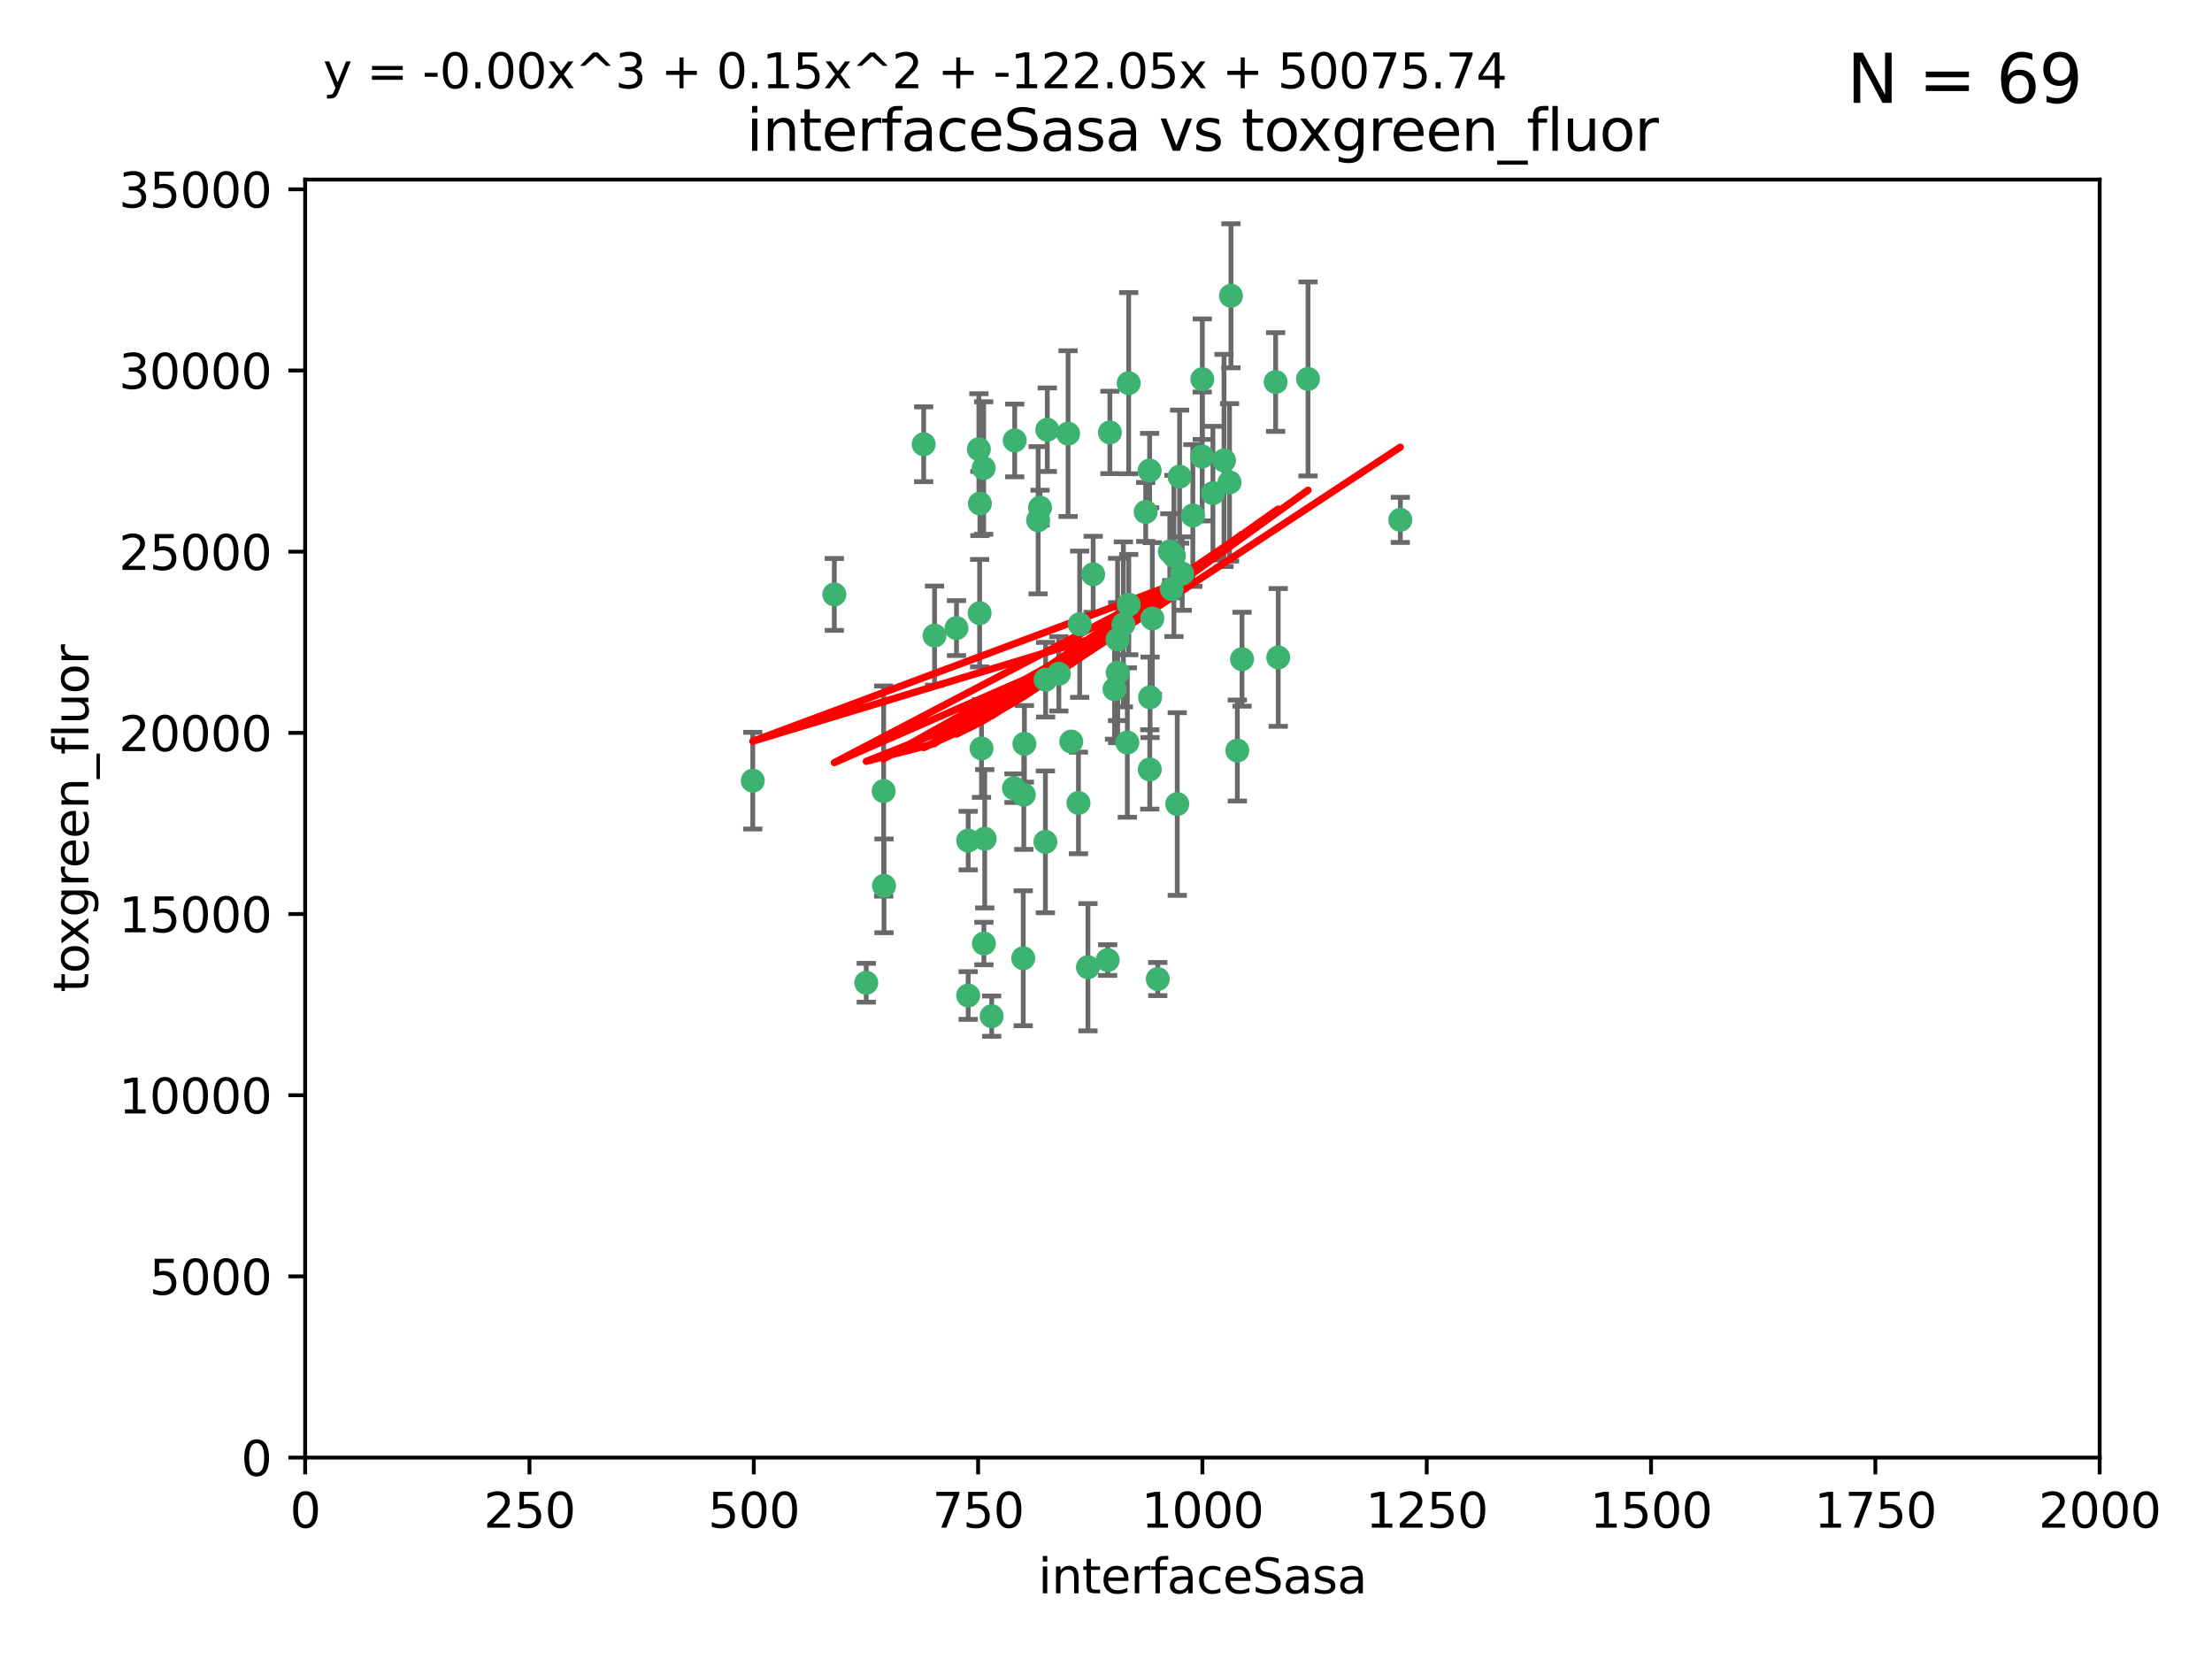 <?xml version="1.0" encoding="utf-8" standalone="no"?>
<!DOCTYPE svg PUBLIC "-//W3C//DTD SVG 1.1//EN"
  "http://www.w3.org/Graphics/SVG/1.1/DTD/svg11.dtd">
<svg xmlns:xlink="http://www.w3.org/1999/xlink" width="460.8pt" height="345.6pt" viewBox="0 0 460.8 345.6" xmlns="http://www.w3.org/2000/svg" version="1.1">
 <defs>
  <style type="text/css">*{stroke-linejoin: round; stroke-linecap: butt}</style>
 </defs>
 <g id="figure_1">
  <g id="patch_1">
   <path d="M 0 345.6 
L 460.8 345.6 
L 460.8 0 
L 0 0 
z
" style="fill: #ffffff"/>
  </g>
  <g id="axes_1">
   <g id="patch_2">
    <path d="M 63.571 303.64 
L 437.4 303.64 
L 437.4 37.411 
L 63.571 37.411 
z
" style="fill: #ffffff"/>
   </g>
   <g id="PathCollection_1">
    <defs>
     <path id="m7be0263e8e" d="M 0 1.118 
C 0.297 1.118 0.581 1 0.791 0.791 
C 1 0.581 1.118 0.297 1.118 0 
C 1.118 -0.297 1 -0.581 0.791 -0.791 
C 0.581 -1 0.297 -1.118 0 -1.118 
C -0.297 -1.118 -0.581 -1 -0.791 -0.791 
C -1 -0.581 -1.118 -0.297 -1.118 0 
C -1.118 0.297 -1 0.581 -0.791 0.791 
C -0.581 1 -0.297 1.118 0 1.118 
z
" style="stroke: #3cb371"/>
    </defs>
    <g clip-path="url(#p6c2270242e)">
     <use xlink:href="#m7be0263e8e" x="243.693" y="114.876" style="fill: #3cb371; stroke: #3cb371"/>
     <use xlink:href="#m7be0263e8e" x="272.484" y="78.941" style="fill: #3cb371; stroke: #3cb371"/>
     <use xlink:href="#m7be0263e8e" x="239.489" y="98.026" style="fill: #3cb371; stroke: #3cb371"/>
     <use xlink:href="#m7be0263e8e" x="250.437" y="95.094" style="fill: #3cb371; stroke: #3cb371"/>
     <use xlink:href="#m7be0263e8e" x="266.28" y="136.954" style="fill: #3cb371; stroke: #3cb371"/>
     <use xlink:href="#m7be0263e8e" x="218.168" y="89.516" style="fill: #3cb371; stroke: #3cb371"/>
     <use xlink:href="#m7be0263e8e" x="265.738" y="79.578" style="fill: #3cb371; stroke: #3cb371"/>
     <use xlink:href="#m7be0263e8e" x="254.987" y="95.918" style="fill: #3cb371; stroke: #3cb371"/>
     <use xlink:href="#m7be0263e8e" x="246.284" y="119.488" style="fill: #3cb371; stroke: #3cb371"/>
     <use xlink:href="#m7be0263e8e" x="252.676" y="102.727" style="fill: #3cb371; stroke: #3cb371"/>
     <use xlink:href="#m7be0263e8e" x="244.553" y="115.814" style="fill: #3cb371; stroke: #3cb371"/>
     <use xlink:href="#m7be0263e8e" x="240.054" y="128.839" style="fill: #3cb371; stroke: #3cb371"/>
     <use xlink:href="#m7be0263e8e" x="258.734" y="137.321" style="fill: #3cb371; stroke: #3cb371"/>
     <use xlink:href="#m7be0263e8e" x="256.134" y="100.483" style="fill: #3cb371; stroke: #3cb371"/>
     <use xlink:href="#m7be0263e8e" x="211.385" y="91.754" style="fill: #3cb371; stroke: #3cb371"/>
     <use xlink:href="#m7be0263e8e" x="235.142" y="125.947" style="fill: #3cb371; stroke: #3cb371"/>
     <use xlink:href="#m7be0263e8e" x="234.02" y="130.067" style="fill: #3cb371; stroke: #3cb371"/>
     <use xlink:href="#m7be0263e8e" x="223.161" y="154.483" style="fill: #3cb371; stroke: #3cb371"/>
     <use xlink:href="#m7be0263e8e" x="248.491" y="107.386" style="fill: #3cb371; stroke: #3cb371"/>
     <use xlink:href="#m7be0263e8e" x="238.669" y="106.653" style="fill: #3cb371; stroke: #3cb371"/>
     <use xlink:href="#m7be0263e8e" x="227.725" y="119.635" style="fill: #3cb371; stroke: #3cb371"/>
     <use xlink:href="#m7be0263e8e" x="235.125" y="79.819" style="fill: #3cb371; stroke: #3cb371"/>
     <use xlink:href="#m7be0263e8e" x="244.091" y="122.72" style="fill: #3cb371; stroke: #3cb371"/>
     <use xlink:href="#m7be0263e8e" x="241.185" y="203.953" style="fill: #3cb371; stroke: #3cb371"/>
     <use xlink:href="#m7be0263e8e" x="231.211" y="90.084" style="fill: #3cb371; stroke: #3cb371"/>
     <use xlink:href="#m7be0263e8e" x="213.404" y="154.954" style="fill: #3cb371; stroke: #3cb371"/>
     <use xlink:href="#m7be0263e8e" x="204.131" y="104.896" style="fill: #3cb371; stroke: #3cb371"/>
     <use xlink:href="#m7be0263e8e" x="245.731" y="99.298" style="fill: #3cb371; stroke: #3cb371"/>
     <use xlink:href="#m7be0263e8e" x="257.757" y="156.348" style="fill: #3cb371; stroke: #3cb371"/>
     <use xlink:href="#m7be0263e8e" x="216.658" y="105.756" style="fill: #3cb371; stroke: #3cb371"/>
     <use xlink:href="#m7be0263e8e" x="204.916" y="97.498" style="fill: #3cb371; stroke: #3cb371"/>
     <use xlink:href="#m7be0263e8e" x="192.417" y="92.545" style="fill: #3cb371; stroke: #3cb371"/>
     <use xlink:href="#m7be0263e8e" x="213.275" y="165.548" style="fill: #3cb371; stroke: #3cb371"/>
     <use xlink:href="#m7be0263e8e" x="222.501" y="90.332" style="fill: #3cb371; stroke: #3cb371"/>
     <use xlink:href="#m7be0263e8e" x="206.585" y="211.686" style="fill: #3cb371; stroke: #3cb371"/>
     <use xlink:href="#m7be0263e8e" x="291.711" y="108.301" style="fill: #3cb371; stroke: #3cb371"/>
     <use xlink:href="#m7be0263e8e" x="224.916" y="130.038" style="fill: #3cb371; stroke: #3cb371"/>
     <use xlink:href="#m7be0263e8e" x="230.751" y="200.005" style="fill: #3cb371; stroke: #3cb371"/>
     <use xlink:href="#m7be0263e8e" x="250.465" y="78.988" style="fill: #3cb371; stroke: #3cb371"/>
     <use xlink:href="#m7be0263e8e" x="199.256" y="130.84" style="fill: #3cb371; stroke: #3cb371"/>
     <use xlink:href="#m7be0263e8e" x="204.462" y="155.918" style="fill: #3cb371; stroke: #3cb371"/>
     <use xlink:href="#m7be0263e8e" x="201.688" y="207.381" style="fill: #3cb371; stroke: #3cb371"/>
     <use xlink:href="#m7be0263e8e" x="213.159" y="199.62" style="fill: #3cb371; stroke: #3cb371"/>
     <use xlink:href="#m7be0263e8e" x="217.777" y="175.376" style="fill: #3cb371; stroke: #3cb371"/>
     <use xlink:href="#m7be0263e8e" x="216.26" y="108.373" style="fill: #3cb371; stroke: #3cb371"/>
     <use xlink:href="#m7be0263e8e" x="220.577" y="140.37" style="fill: #3cb371; stroke: #3cb371"/>
     <use xlink:href="#m7be0263e8e" x="203.92" y="93.572" style="fill: #3cb371; stroke: #3cb371"/>
     <use xlink:href="#m7be0263e8e" x="204.073" y="127.738" style="fill: #3cb371; stroke: #3cb371"/>
     <use xlink:href="#m7be0263e8e" x="224.662" y="167.27" style="fill: #3cb371; stroke: #3cb371"/>
     <use xlink:href="#m7be0263e8e" x="239.579" y="145.262" style="fill: #3cb371; stroke: #3cb371"/>
     <use xlink:href="#m7be0263e8e" x="232.833" y="140.122" style="fill: #3cb371; stroke: #3cb371"/>
     <use xlink:href="#m7be0263e8e" x="256.433" y="61.614" style="fill: #3cb371; stroke: #3cb371"/>
     <use xlink:href="#m7be0263e8e" x="194.686" y="132.411" style="fill: #3cb371; stroke: #3cb371"/>
     <use xlink:href="#m7be0263e8e" x="180.458" y="204.723" style="fill: #3cb371; stroke: #3cb371"/>
     <use xlink:href="#m7be0263e8e" x="211.23" y="164.19" style="fill: #3cb371; stroke: #3cb371"/>
     <use xlink:href="#m7be0263e8e" x="232.811" y="133.213" style="fill: #3cb371; stroke: #3cb371"/>
     <use xlink:href="#m7be0263e8e" x="239.516" y="160.289" style="fill: #3cb371; stroke: #3cb371"/>
     <use xlink:href="#m7be0263e8e" x="204.964" y="196.552" style="fill: #3cb371; stroke: #3cb371"/>
     <use xlink:href="#m7be0263e8e" x="205.136" y="174.728" style="fill: #3cb371; stroke: #3cb371"/>
     <use xlink:href="#m7be0263e8e" x="217.815" y="141.593" style="fill: #3cb371; stroke: #3cb371"/>
     <use xlink:href="#m7be0263e8e" x="201.69" y="175.112" style="fill: #3cb371; stroke: #3cb371"/>
     <use xlink:href="#m7be0263e8e" x="234.846" y="154.686" style="fill: #3cb371; stroke: #3cb371"/>
     <use xlink:href="#m7be0263e8e" x="184.082" y="164.794" style="fill: #3cb371; stroke: #3cb371"/>
     <use xlink:href="#m7be0263e8e" x="232.174" y="143.576" style="fill: #3cb371; stroke: #3cb371"/>
     <use xlink:href="#m7be0263e8e" x="156.817" y="162.629" style="fill: #3cb371; stroke: #3cb371"/>
     <use xlink:href="#m7be0263e8e" x="245.245" y="167.495" style="fill: #3cb371; stroke: #3cb371"/>
     <use xlink:href="#m7be0263e8e" x="173.806" y="123.828" style="fill: #3cb371; stroke: #3cb371"/>
     <use xlink:href="#m7be0263e8e" x="226.639" y="201.488" style="fill: #3cb371; stroke: #3cb371"/>
     <use xlink:href="#m7be0263e8e" x="184.157" y="184.534" style="fill: #3cb371; stroke: #3cb371"/>
    </g>
   </g>
   <g id="matplotlib.axis_1">
    <g id="xtick_1">
     <g id="line2d_1">
      <defs>
       <path id="me2a6a0d509" d="M 0 0 
L 0 3.5 
" style="stroke: #000000; stroke-width: 0.8"/>
      </defs>
      <g>
       <use xlink:href="#me2a6a0d509" x="63.571" y="303.64" style="stroke: #000000; stroke-width: 0.8"/>
      </g>
     </g>
     <g id="text_1">
      <!-- 0 -->
      <g transform="translate(60.39 318.238)scale(0.1 -0.1)">
       <defs>
        <path id="DejaVuSans-30" d="M 2034 4250 
Q 1547 4250 1301 3770 
Q 1056 3291 1056 2328 
Q 1056 1369 1301 889 
Q 1547 409 2034 409 
Q 2525 409 2770 889 
Q 3016 1369 3016 2328 
Q 3016 3291 2770 3770 
Q 2525 4250 2034 4250 
z
M 2034 4750 
Q 2819 4750 3233 4129 
Q 3647 3509 3647 2328 
Q 3647 1150 3233 529 
Q 2819 -91 2034 -91 
Q 1250 -91 836 529 
Q 422 1150 422 2328 
Q 422 3509 836 4129 
Q 1250 4750 2034 4750 
z
" transform="scale(0.016)"/>
       </defs>
       <use xlink:href="#DejaVuSans-30"/>
      </g>
     </g>
    </g>
    <g id="xtick_2">
     <g id="line2d_2">
      <g>
       <use xlink:href="#me2a6a0d509" x="110.3" y="303.64" style="stroke: #000000; stroke-width: 0.8"/>
      </g>
     </g>
     <g id="text_2">
      <!-- 250 -->
      <g transform="translate(100.756 318.238)scale(0.1 -0.1)">
       <defs>
        <path id="DejaVuSans-32" d="M 1228 531 
L 3431 531 
L 3431 0 
L 469 0 
L 469 531 
Q 828 903 1448 1529 
Q 2069 2156 2228 2338 
Q 2531 2678 2651 2914 
Q 2772 3150 2772 3378 
Q 2772 3750 2511 3984 
Q 2250 4219 1831 4219 
Q 1534 4219 1204 4116 
Q 875 4013 500 3803 
L 500 4441 
Q 881 4594 1212 4672 
Q 1544 4750 1819 4750 
Q 2544 4750 2975 4387 
Q 3406 4025 3406 3419 
Q 3406 3131 3298 2873 
Q 3191 2616 2906 2266 
Q 2828 2175 2409 1742 
Q 1991 1309 1228 531 
z
" transform="scale(0.016)"/>
        <path id="DejaVuSans-35" d="M 691 4666 
L 3169 4666 
L 3169 4134 
L 1269 4134 
L 1269 2991 
Q 1406 3038 1543 3061 
Q 1681 3084 1819 3084 
Q 2600 3084 3056 2656 
Q 3513 2228 3513 1497 
Q 3513 744 3044 326 
Q 2575 -91 1722 -91 
Q 1428 -91 1123 -41 
Q 819 9 494 109 
L 494 744 
Q 775 591 1075 516 
Q 1375 441 1709 441 
Q 2250 441 2565 725 
Q 2881 1009 2881 1497 
Q 2881 1984 2565 2268 
Q 2250 2553 1709 2553 
Q 1456 2553 1204 2497 
Q 953 2441 691 2322 
L 691 4666 
z
" transform="scale(0.016)"/>
       </defs>
       <use xlink:href="#DejaVuSans-32"/>
       <use xlink:href="#DejaVuSans-35" x="63.623"/>
       <use xlink:href="#DejaVuSans-30" x="127.246"/>
      </g>
     </g>
    </g>
    <g id="xtick_3">
     <g id="line2d_3">
      <g>
       <use xlink:href="#me2a6a0d509" x="157.028" y="303.64" style="stroke: #000000; stroke-width: 0.8"/>
      </g>
     </g>
     <g id="text_3">
      <!-- 500 -->
      <g transform="translate(147.485 318.238)scale(0.1 -0.1)">
       <use xlink:href="#DejaVuSans-35"/>
       <use xlink:href="#DejaVuSans-30" x="63.623"/>
       <use xlink:href="#DejaVuSans-30" x="127.246"/>
      </g>
     </g>
    </g>
    <g id="xtick_4">
     <g id="line2d_4">
      <g>
       <use xlink:href="#me2a6a0d509" x="203.757" y="303.64" style="stroke: #000000; stroke-width: 0.8"/>
      </g>
     </g>
     <g id="text_4">
      <!-- 750 -->
      <g transform="translate(194.213 318.238)scale(0.1 -0.1)">
       <defs>
        <path id="DejaVuSans-37" d="M 525 4666 
L 3525 4666 
L 3525 4397 
L 1831 0 
L 1172 0 
L 2766 4134 
L 525 4134 
L 525 4666 
z
" transform="scale(0.016)"/>
       </defs>
       <use xlink:href="#DejaVuSans-37"/>
       <use xlink:href="#DejaVuSans-35" x="63.623"/>
       <use xlink:href="#DejaVuSans-30" x="127.246"/>
      </g>
     </g>
    </g>
    <g id="xtick_5">
     <g id="line2d_5">
      <g>
       <use xlink:href="#me2a6a0d509" x="250.486" y="303.64" style="stroke: #000000; stroke-width: 0.8"/>
      </g>
     </g>
     <g id="text_5">
      <!-- 1000 -->
      <g transform="translate(237.761 318.238)scale(0.1 -0.1)">
       <defs>
        <path id="DejaVuSans-31" d="M 794 531 
L 1825 531 
L 1825 4091 
L 703 3866 
L 703 4441 
L 1819 4666 
L 2450 4666 
L 2450 531 
L 3481 531 
L 3481 0 
L 794 0 
L 794 531 
z
" transform="scale(0.016)"/>
       </defs>
       <use xlink:href="#DejaVuSans-31"/>
       <use xlink:href="#DejaVuSans-30" x="63.623"/>
       <use xlink:href="#DejaVuSans-30" x="127.246"/>
       <use xlink:href="#DejaVuSans-30" x="190.869"/>
      </g>
     </g>
    </g>
    <g id="xtick_6">
     <g id="line2d_6">
      <g>
       <use xlink:href="#me2a6a0d509" x="297.214" y="303.64" style="stroke: #000000; stroke-width: 0.8"/>
      </g>
     </g>
     <g id="text_6">
      <!-- 1250 -->
      <g transform="translate(284.489 318.238)scale(0.1 -0.1)">
       <use xlink:href="#DejaVuSans-31"/>
       <use xlink:href="#DejaVuSans-32" x="63.623"/>
       <use xlink:href="#DejaVuSans-35" x="127.246"/>
       <use xlink:href="#DejaVuSans-30" x="190.869"/>
      </g>
     </g>
    </g>
    <g id="xtick_7">
     <g id="line2d_7">
      <g>
       <use xlink:href="#me2a6a0d509" x="343.943" y="303.64" style="stroke: #000000; stroke-width: 0.8"/>
      </g>
     </g>
     <g id="text_7">
      <!-- 1500 -->
      <g transform="translate(331.218 318.238)scale(0.1 -0.1)">
       <use xlink:href="#DejaVuSans-31"/>
       <use xlink:href="#DejaVuSans-35" x="63.623"/>
       <use xlink:href="#DejaVuSans-30" x="127.246"/>
       <use xlink:href="#DejaVuSans-30" x="190.869"/>
      </g>
     </g>
    </g>
    <g id="xtick_8">
     <g id="line2d_8">
      <g>
       <use xlink:href="#me2a6a0d509" x="390.671" y="303.64" style="stroke: #000000; stroke-width: 0.8"/>
      </g>
     </g>
     <g id="text_8">
      <!-- 1750 -->
      <g transform="translate(377.946 318.238)scale(0.1 -0.1)">
       <use xlink:href="#DejaVuSans-31"/>
       <use xlink:href="#DejaVuSans-37" x="63.623"/>
       <use xlink:href="#DejaVuSans-35" x="127.246"/>
       <use xlink:href="#DejaVuSans-30" x="190.869"/>
      </g>
     </g>
    </g>
    <g id="xtick_9">
     <g id="line2d_9">
      <g>
       <use xlink:href="#me2a6a0d509" x="437.4" y="303.64" style="stroke: #000000; stroke-width: 0.8"/>
      </g>
     </g>
     <g id="text_9">
      <!-- 2000 -->
      <g transform="translate(424.675 318.238)scale(0.1 -0.1)">
       <use xlink:href="#DejaVuSans-32"/>
       <use xlink:href="#DejaVuSans-30" x="63.623"/>
       <use xlink:href="#DejaVuSans-30" x="127.246"/>
       <use xlink:href="#DejaVuSans-30" x="190.869"/>
      </g>
     </g>
    </g>
    <g id="text_10">
     <!-- interfaceSasa -->
     <g transform="translate(216.279 331.917)scale(0.1 -0.1)">
      <defs>
       <path id="DejaVuSans-69" d="M 603 3500 
L 1178 3500 
L 1178 0 
L 603 0 
L 603 3500 
z
M 603 4863 
L 1178 4863 
L 1178 4134 
L 603 4134 
L 603 4863 
z
" transform="scale(0.016)"/>
       <path id="DejaVuSans-6e" d="M 3513 2113 
L 3513 0 
L 2938 0 
L 2938 2094 
Q 2938 2591 2744 2837 
Q 2550 3084 2163 3084 
Q 1697 3084 1428 2787 
Q 1159 2491 1159 1978 
L 1159 0 
L 581 0 
L 581 3500 
L 1159 3500 
L 1159 2956 
Q 1366 3272 1645 3428 
Q 1925 3584 2291 3584 
Q 2894 3584 3203 3211 
Q 3513 2838 3513 2113 
z
" transform="scale(0.016)"/>
       <path id="DejaVuSans-74" d="M 1172 4494 
L 1172 3500 
L 2356 3500 
L 2356 3053 
L 1172 3053 
L 1172 1153 
Q 1172 725 1289 603 
Q 1406 481 1766 481 
L 2356 481 
L 2356 0 
L 1766 0 
Q 1100 0 847 248 
Q 594 497 594 1153 
L 594 3053 
L 172 3053 
L 172 3500 
L 594 3500 
L 594 4494 
L 1172 4494 
z
" transform="scale(0.016)"/>
       <path id="DejaVuSans-65" d="M 3597 1894 
L 3597 1613 
L 953 1613 
Q 991 1019 1311 708 
Q 1631 397 2203 397 
Q 2534 397 2845 478 
Q 3156 559 3463 722 
L 3463 178 
Q 3153 47 2828 -22 
Q 2503 -91 2169 -91 
Q 1331 -91 842 396 
Q 353 884 353 1716 
Q 353 2575 817 3079 
Q 1281 3584 2069 3584 
Q 2775 3584 3186 3129 
Q 3597 2675 3597 1894 
z
M 3022 2063 
Q 3016 2534 2758 2815 
Q 2500 3097 2075 3097 
Q 1594 3097 1305 2825 
Q 1016 2553 972 2059 
L 3022 2063 
z
" transform="scale(0.016)"/>
       <path id="DejaVuSans-72" d="M 2631 2963 
Q 2534 3019 2420 3045 
Q 2306 3072 2169 3072 
Q 1681 3072 1420 2755 
Q 1159 2438 1159 1844 
L 1159 0 
L 581 0 
L 581 3500 
L 1159 3500 
L 1159 2956 
Q 1341 3275 1631 3429 
Q 1922 3584 2338 3584 
Q 2397 3584 2469 3576 
Q 2541 3569 2628 3553 
L 2631 2963 
z
" transform="scale(0.016)"/>
       <path id="DejaVuSans-66" d="M 2375 4863 
L 2375 4384 
L 1825 4384 
Q 1516 4384 1395 4259 
Q 1275 4134 1275 3809 
L 1275 3500 
L 2222 3500 
L 2222 3053 
L 1275 3053 
L 1275 0 
L 697 0 
L 697 3053 
L 147 3053 
L 147 3500 
L 697 3500 
L 697 3744 
Q 697 4328 969 4595 
Q 1241 4863 1831 4863 
L 2375 4863 
z
" transform="scale(0.016)"/>
       <path id="DejaVuSans-61" d="M 2194 1759 
Q 1497 1759 1228 1600 
Q 959 1441 959 1056 
Q 959 750 1161 570 
Q 1363 391 1709 391 
Q 2188 391 2477 730 
Q 2766 1069 2766 1631 
L 2766 1759 
L 2194 1759 
z
M 3341 1997 
L 3341 0 
L 2766 0 
L 2766 531 
Q 2569 213 2275 61 
Q 1981 -91 1556 -91 
Q 1019 -91 701 211 
Q 384 513 384 1019 
Q 384 1609 779 1909 
Q 1175 2209 1959 2209 
L 2766 2209 
L 2766 2266 
Q 2766 2663 2505 2880 
Q 2244 3097 1772 3097 
Q 1472 3097 1187 3025 
Q 903 2953 641 2809 
L 641 3341 
Q 956 3463 1253 3523 
Q 1550 3584 1831 3584 
Q 2591 3584 2966 3190 
Q 3341 2797 3341 1997 
z
" transform="scale(0.016)"/>
       <path id="DejaVuSans-63" d="M 3122 3366 
L 3122 2828 
Q 2878 2963 2633 3030 
Q 2388 3097 2138 3097 
Q 1578 3097 1268 2742 
Q 959 2388 959 1747 
Q 959 1106 1268 751 
Q 1578 397 2138 397 
Q 2388 397 2633 464 
Q 2878 531 3122 666 
L 3122 134 
Q 2881 22 2623 -34 
Q 2366 -91 2075 -91 
Q 1284 -91 818 406 
Q 353 903 353 1747 
Q 353 2603 823 3093 
Q 1294 3584 2113 3584 
Q 2378 3584 2631 3529 
Q 2884 3475 3122 3366 
z
" transform="scale(0.016)"/>
       <path id="DejaVuSans-53" d="M 3425 4513 
L 3425 3897 
Q 3066 4069 2747 4153 
Q 2428 4238 2131 4238 
Q 1616 4238 1336 4038 
Q 1056 3838 1056 3469 
Q 1056 3159 1242 3001 
Q 1428 2844 1947 2747 
L 2328 2669 
Q 3034 2534 3370 2195 
Q 3706 1856 3706 1288 
Q 3706 609 3251 259 
Q 2797 -91 1919 -91 
Q 1588 -91 1214 -16 
Q 841 59 441 206 
L 441 856 
Q 825 641 1194 531 
Q 1563 422 1919 422 
Q 2459 422 2753 634 
Q 3047 847 3047 1241 
Q 3047 1584 2836 1778 
Q 2625 1972 2144 2069 
L 1759 2144 
Q 1053 2284 737 2584 
Q 422 2884 422 3419 
Q 422 4038 858 4394 
Q 1294 4750 2059 4750 
Q 2388 4750 2728 4690 
Q 3069 4631 3425 4513 
z
" transform="scale(0.016)"/>
       <path id="DejaVuSans-73" d="M 2834 3397 
L 2834 2853 
Q 2591 2978 2328 3040 
Q 2066 3103 1784 3103 
Q 1356 3103 1142 2972 
Q 928 2841 928 2578 
Q 928 2378 1081 2264 
Q 1234 2150 1697 2047 
L 1894 2003 
Q 2506 1872 2764 1633 
Q 3022 1394 3022 966 
Q 3022 478 2636 193 
Q 2250 -91 1575 -91 
Q 1294 -91 989 -36 
Q 684 19 347 128 
L 347 722 
Q 666 556 975 473 
Q 1284 391 1588 391 
Q 1994 391 2212 530 
Q 2431 669 2431 922 
Q 2431 1156 2273 1281 
Q 2116 1406 1581 1522 
L 1381 1569 
Q 847 1681 609 1914 
Q 372 2147 372 2553 
Q 372 3047 722 3315 
Q 1072 3584 1716 3584 
Q 2034 3584 2315 3537 
Q 2597 3491 2834 3397 
z
" transform="scale(0.016)"/>
      </defs>
      <use xlink:href="#DejaVuSans-69"/>
      <use xlink:href="#DejaVuSans-6e" x="27.783"/>
      <use xlink:href="#DejaVuSans-74" x="91.162"/>
      <use xlink:href="#DejaVuSans-65" x="130.371"/>
      <use xlink:href="#DejaVuSans-72" x="191.895"/>
      <use xlink:href="#DejaVuSans-66" x="233.008"/>
      <use xlink:href="#DejaVuSans-61" x="268.213"/>
      <use xlink:href="#DejaVuSans-63" x="329.492"/>
      <use xlink:href="#DejaVuSans-65" x="384.473"/>
      <use xlink:href="#DejaVuSans-53" x="445.996"/>
      <use xlink:href="#DejaVuSans-61" x="509.473"/>
      <use xlink:href="#DejaVuSans-73" x="570.752"/>
      <use xlink:href="#DejaVuSans-61" x="622.852"/>
     </g>
    </g>
   </g>
   <g id="matplotlib.axis_2">
    <g id="ytick_1">
     <g id="line2d_10">
      <defs>
       <path id="m125354e932" d="M 0 0 
L -3.5 0 
" style="stroke: #000000; stroke-width: 0.8"/>
      </defs>
      <g>
       <use xlink:href="#m125354e932" x="63.571" y="303.64" style="stroke: #000000; stroke-width: 0.8"/>
      </g>
     </g>
     <g id="text_11">
      <!-- 0 -->
      <g transform="translate(50.209 307.439)scale(0.1 -0.1)">
       <use xlink:href="#DejaVuSans-30"/>
      </g>
     </g>
    </g>
    <g id="ytick_2">
     <g id="line2d_11">
      <g>
       <use xlink:href="#m125354e932" x="63.571" y="265.897" style="stroke: #000000; stroke-width: 0.8"/>
      </g>
     </g>
     <g id="text_12">
      <!-- 5000 -->
      <g transform="translate(31.121 269.696)scale(0.1 -0.1)">
       <use xlink:href="#DejaVuSans-35"/>
       <use xlink:href="#DejaVuSans-30" x="63.623"/>
       <use xlink:href="#DejaVuSans-30" x="127.246"/>
       <use xlink:href="#DejaVuSans-30" x="190.869"/>
      </g>
     </g>
    </g>
    <g id="ytick_3">
     <g id="line2d_12">
      <g>
       <use xlink:href="#m125354e932" x="63.571" y="228.154" style="stroke: #000000; stroke-width: 0.8"/>
      </g>
     </g>
     <g id="text_13">
      <!-- 10000 -->
      <g transform="translate(24.759 231.953)scale(0.1 -0.1)">
       <use xlink:href="#DejaVuSans-31"/>
       <use xlink:href="#DejaVuSans-30" x="63.623"/>
       <use xlink:href="#DejaVuSans-30" x="127.246"/>
       <use xlink:href="#DejaVuSans-30" x="190.869"/>
       <use xlink:href="#DejaVuSans-30" x="254.492"/>
      </g>
     </g>
    </g>
    <g id="ytick_4">
     <g id="line2d_13">
      <g>
       <use xlink:href="#m125354e932" x="63.571" y="190.411" style="stroke: #000000; stroke-width: 0.8"/>
      </g>
     </g>
     <g id="text_14">
      <!-- 15000 -->
      <g transform="translate(24.759 194.21)scale(0.1 -0.1)">
       <use xlink:href="#DejaVuSans-31"/>
       <use xlink:href="#DejaVuSans-35" x="63.623"/>
       <use xlink:href="#DejaVuSans-30" x="127.246"/>
       <use xlink:href="#DejaVuSans-30" x="190.869"/>
       <use xlink:href="#DejaVuSans-30" x="254.492"/>
      </g>
     </g>
    </g>
    <g id="ytick_5">
     <g id="line2d_14">
      <g>
       <use xlink:href="#m125354e932" x="63.571" y="152.668" style="stroke: #000000; stroke-width: 0.8"/>
      </g>
     </g>
     <g id="text_15">
      <!-- 20000 -->
      <g transform="translate(24.759 156.467)scale(0.1 -0.1)">
       <use xlink:href="#DejaVuSans-32"/>
       <use xlink:href="#DejaVuSans-30" x="63.623"/>
       <use xlink:href="#DejaVuSans-30" x="127.246"/>
       <use xlink:href="#DejaVuSans-30" x="190.869"/>
       <use xlink:href="#DejaVuSans-30" x="254.492"/>
      </g>
     </g>
    </g>
    <g id="ytick_6">
     <g id="line2d_15">
      <g>
       <use xlink:href="#m125354e932" x="63.571" y="114.925" style="stroke: #000000; stroke-width: 0.8"/>
      </g>
     </g>
     <g id="text_16">
      <!-- 25000 -->
      <g transform="translate(24.759 118.724)scale(0.1 -0.1)">
       <use xlink:href="#DejaVuSans-32"/>
       <use xlink:href="#DejaVuSans-35" x="63.623"/>
       <use xlink:href="#DejaVuSans-30" x="127.246"/>
       <use xlink:href="#DejaVuSans-30" x="190.869"/>
       <use xlink:href="#DejaVuSans-30" x="254.492"/>
      </g>
     </g>
    </g>
    <g id="ytick_7">
     <g id="line2d_16">
      <g>
       <use xlink:href="#m125354e932" x="63.571" y="77.181" style="stroke: #000000; stroke-width: 0.8"/>
      </g>
     </g>
     <g id="text_17">
      <!-- 30000 -->
      <g transform="translate(24.759 80.981)scale(0.1 -0.1)">
       <defs>
        <path id="DejaVuSans-33" d="M 2597 2516 
Q 3050 2419 3304 2112 
Q 3559 1806 3559 1356 
Q 3559 666 3084 287 
Q 2609 -91 1734 -91 
Q 1441 -91 1130 -33 
Q 819 25 488 141 
L 488 750 
Q 750 597 1062 519 
Q 1375 441 1716 441 
Q 2309 441 2620 675 
Q 2931 909 2931 1356 
Q 2931 1769 2642 2001 
Q 2353 2234 1838 2234 
L 1294 2234 
L 1294 2753 
L 1863 2753 
Q 2328 2753 2575 2939 
Q 2822 3125 2822 3475 
Q 2822 3834 2567 4026 
Q 2313 4219 1838 4219 
Q 1578 4219 1281 4162 
Q 984 4106 628 3988 
L 628 4550 
Q 988 4650 1302 4700 
Q 1616 4750 1894 4750 
Q 2613 4750 3031 4423 
Q 3450 4097 3450 3541 
Q 3450 3153 3228 2886 
Q 3006 2619 2597 2516 
z
" transform="scale(0.016)"/>
       </defs>
       <use xlink:href="#DejaVuSans-33"/>
       <use xlink:href="#DejaVuSans-30" x="63.623"/>
       <use xlink:href="#DejaVuSans-30" x="127.246"/>
       <use xlink:href="#DejaVuSans-30" x="190.869"/>
       <use xlink:href="#DejaVuSans-30" x="254.492"/>
      </g>
     </g>
    </g>
    <g id="ytick_8">
     <g id="line2d_17">
      <g>
       <use xlink:href="#m125354e932" x="63.571" y="39.438" style="stroke: #000000; stroke-width: 0.8"/>
      </g>
     </g>
     <g id="text_18">
      <!-- 35000 -->
      <g transform="translate(24.759 43.238)scale(0.1 -0.1)">
       <use xlink:href="#DejaVuSans-33"/>
       <use xlink:href="#DejaVuSans-35" x="63.623"/>
       <use xlink:href="#DejaVuSans-30" x="127.246"/>
       <use xlink:href="#DejaVuSans-30" x="190.869"/>
       <use xlink:href="#DejaVuSans-30" x="254.492"/>
      </g>
     </g>
    </g>
    <g id="text_19">
     <!-- toxgreen_fluor -->
     <g transform="translate(18.401 206.72)rotate(-90)scale(0.1 -0.1)">
      <defs>
       <path id="DejaVuSans-6f" d="M 1959 3097 
Q 1497 3097 1228 2736 
Q 959 2375 959 1747 
Q 959 1119 1226 758 
Q 1494 397 1959 397 
Q 2419 397 2687 759 
Q 2956 1122 2956 1747 
Q 2956 2369 2687 2733 
Q 2419 3097 1959 3097 
z
M 1959 3584 
Q 2709 3584 3137 3096 
Q 3566 2609 3566 1747 
Q 3566 888 3137 398 
Q 2709 -91 1959 -91 
Q 1206 -91 779 398 
Q 353 888 353 1747 
Q 353 2609 779 3096 
Q 1206 3584 1959 3584 
z
" transform="scale(0.016)"/>
       <path id="DejaVuSans-78" d="M 3513 3500 
L 2247 1797 
L 3578 0 
L 2900 0 
L 1881 1375 
L 863 0 
L 184 0 
L 1544 1831 
L 300 3500 
L 978 3500 
L 1906 2253 
L 2834 3500 
L 3513 3500 
z
" transform="scale(0.016)"/>
       <path id="DejaVuSans-67" d="M 2906 1791 
Q 2906 2416 2648 2759 
Q 2391 3103 1925 3103 
Q 1463 3103 1205 2759 
Q 947 2416 947 1791 
Q 947 1169 1205 825 
Q 1463 481 1925 481 
Q 2391 481 2648 825 
Q 2906 1169 2906 1791 
z
M 3481 434 
Q 3481 -459 3084 -895 
Q 2688 -1331 1869 -1331 
Q 1566 -1331 1297 -1286 
Q 1028 -1241 775 -1147 
L 775 -588 
Q 1028 -725 1275 -790 
Q 1522 -856 1778 -856 
Q 2344 -856 2625 -561 
Q 2906 -266 2906 331 
L 2906 616 
Q 2728 306 2450 153 
Q 2172 0 1784 0 
Q 1141 0 747 490 
Q 353 981 353 1791 
Q 353 2603 747 3093 
Q 1141 3584 1784 3584 
Q 2172 3584 2450 3431 
Q 2728 3278 2906 2969 
L 2906 3500 
L 3481 3500 
L 3481 434 
z
" transform="scale(0.016)"/>
       <path id="DejaVuSans-5f" d="M 3263 -1063 
L 3263 -1509 
L -63 -1509 
L -63 -1063 
L 3263 -1063 
z
" transform="scale(0.016)"/>
       <path id="DejaVuSans-6c" d="M 603 4863 
L 1178 4863 
L 1178 0 
L 603 0 
L 603 4863 
z
" transform="scale(0.016)"/>
       <path id="DejaVuSans-75" d="M 544 1381 
L 544 3500 
L 1119 3500 
L 1119 1403 
Q 1119 906 1312 657 
Q 1506 409 1894 409 
Q 2359 409 2629 706 
Q 2900 1003 2900 1516 
L 2900 3500 
L 3475 3500 
L 3475 0 
L 2900 0 
L 2900 538 
Q 2691 219 2414 64 
Q 2138 -91 1772 -91 
Q 1169 -91 856 284 
Q 544 659 544 1381 
z
M 1991 3584 
L 1991 3584 
z
" transform="scale(0.016)"/>
      </defs>
      <use xlink:href="#DejaVuSans-74"/>
      <use xlink:href="#DejaVuSans-6f" x="39.209"/>
      <use xlink:href="#DejaVuSans-78" x="97.266"/>
      <use xlink:href="#DejaVuSans-67" x="156.445"/>
      <use xlink:href="#DejaVuSans-72" x="219.922"/>
      <use xlink:href="#DejaVuSans-65" x="258.785"/>
      <use xlink:href="#DejaVuSans-65" x="320.309"/>
      <use xlink:href="#DejaVuSans-6e" x="381.832"/>
      <use xlink:href="#DejaVuSans-5f" x="445.211"/>
      <use xlink:href="#DejaVuSans-66" x="495.211"/>
      <use xlink:href="#DejaVuSans-6c" x="530.416"/>
      <use xlink:href="#DejaVuSans-75" x="558.199"/>
      <use xlink:href="#DejaVuSans-6f" x="621.578"/>
      <use xlink:href="#DejaVuSans-72" x="682.76"/>
     </g>
    </g>
   </g>
   <g id="LineCollection_1">
    <path d="M 243.693 122.737 
L 243.693 107.014 
" clip-path="url(#p6c2270242e)" style="fill: none; stroke: #696969"/>
    <path d="M 272.484 99.149 
L 272.484 58.733 
" clip-path="url(#p6c2270242e)" style="fill: none; stroke: #696969"/>
    <path d="M 239.489 105.772 
L 239.489 90.281 
" clip-path="url(#p6c2270242e)" style="fill: none; stroke: #696969"/>
    <path d="M 250.437 108.514 
L 250.437 81.675 
" clip-path="url(#p6c2270242e)" style="fill: none; stroke: #696969"/>
    <path d="M 266.28 151.309 
L 266.28 122.599 
" clip-path="url(#p6c2270242e)" style="fill: none; stroke: #696969"/>
    <path d="M 218.168 98.217 
L 218.168 80.815 
" clip-path="url(#p6c2270242e)" style="fill: none; stroke: #696969"/>
    <path d="M 265.738 89.863 
L 265.738 69.294 
" clip-path="url(#p6c2270242e)" style="fill: none; stroke: #696969"/>
    <path d="M 254.987 118.013 
L 254.987 73.824 
" clip-path="url(#p6c2270242e)" style="fill: none; stroke: #696969"/>
    <path d="M 246.284 127.133 
L 246.284 111.844 
" clip-path="url(#p6c2270242e)" style="fill: none; stroke: #696969"/>
    <path d="M 252.676 116.638 
L 252.676 88.815 
" clip-path="url(#p6c2270242e)" style="fill: none; stroke: #696969"/>
    <path d="M 244.553 132.604 
L 244.553 99.024 
" clip-path="url(#p6c2270242e)" style="fill: none; stroke: #696969"/>
    <path d="M 240.054 144.637 
L 240.054 113.041 
" clip-path="url(#p6c2270242e)" style="fill: none; stroke: #696969"/>
    <path d="M 258.734 147.102 
L 258.734 127.541 
" clip-path="url(#p6c2270242e)" style="fill: none; stroke: #696969"/>
    <path d="M 256.134 116.878 
L 256.134 84.088 
" clip-path="url(#p6c2270242e)" style="fill: none; stroke: #696969"/>
    <path d="M 211.385 99.334 
L 211.385 84.174 
" clip-path="url(#p6c2270242e)" style="fill: none; stroke: #696969"/>
    <path d="M 235.142 136.397 
L 235.142 115.497 
" clip-path="url(#p6c2270242e)" style="fill: none; stroke: #696969"/>
    <path d="M 234.02 147.25 
L 234.02 112.885 
" clip-path="url(#p6c2270242e)" style="fill: none; stroke: #696969"/>
    <path d="M 223.161 155.048 
L 223.161 153.918 
" clip-path="url(#p6c2270242e)" style="fill: none; stroke: #696969"/>
    <path d="M 248.491 122.155 
L 248.491 92.617 
" clip-path="url(#p6c2270242e)" style="fill: none; stroke: #696969"/>
    <path d="M 238.669 112.792 
L 238.669 100.514 
" clip-path="url(#p6c2270242e)" style="fill: none; stroke: #696969"/>
    <path d="M 227.725 127.554 
L 227.725 111.717 
" clip-path="url(#p6c2270242e)" style="fill: none; stroke: #696969"/>
    <path d="M 235.125 98.693 
L 235.125 60.945 
" clip-path="url(#p6c2270242e)" style="fill: none; stroke: #696969"/>
    <path d="M 244.091 124.514 
L 244.091 120.926 
" clip-path="url(#p6c2270242e)" style="fill: none; stroke: #696969"/>
    <path d="M 241.185 207.405 
L 241.185 200.501 
" clip-path="url(#p6c2270242e)" style="fill: none; stroke: #696969"/>
    <path d="M 231.211 98.668 
L 231.211 81.501 
" clip-path="url(#p6c2270242e)" style="fill: none; stroke: #696969"/>
    <path d="M 213.404 162.929 
L 213.404 146.979 
" clip-path="url(#p6c2270242e)" style="fill: none; stroke: #696969"/>
    <path d="M 204.131 111.578 
L 204.131 98.214 
" clip-path="url(#p6c2270242e)" style="fill: none; stroke: #696969"/>
    <path d="M 245.731 113.157 
L 245.731 85.439 
" clip-path="url(#p6c2270242e)" style="fill: none; stroke: #696969"/>
    <path d="M 257.757 166.868 
L 257.757 145.829 
" clip-path="url(#p6c2270242e)" style="fill: none; stroke: #696969"/>
    <path d="M 216.658 109.392 
L 216.658 102.12 
" clip-path="url(#p6c2270242e)" style="fill: none; stroke: #696969"/>
    <path d="M 204.916 111.302 
L 204.916 83.693 
" clip-path="url(#p6c2270242e)" style="fill: none; stroke: #696969"/>
    <path d="M 192.417 100.341 
L 192.417 84.749 
" clip-path="url(#p6c2270242e)" style="fill: none; stroke: #696969"/>
    <path d="M 213.275 176.939 
L 213.275 154.157 
" clip-path="url(#p6c2270242e)" style="fill: none; stroke: #696969"/>
    <path d="M 222.501 107.592 
L 222.501 73.071 
" clip-path="url(#p6c2270242e)" style="fill: none; stroke: #696969"/>
    <path d="M 206.585 215.883 
L 206.585 207.488 
" clip-path="url(#p6c2270242e)" style="fill: none; stroke: #696969"/>
    <path d="M 291.711 113.001 
L 291.711 103.601 
" clip-path="url(#p6c2270242e)" style="fill: none; stroke: #696969"/>
    <path d="M 224.916 145.27 
L 224.916 114.805 
" clip-path="url(#p6c2270242e)" style="fill: none; stroke: #696969"/>
    <path d="M 230.751 203.204 
L 230.751 196.806 
" clip-path="url(#p6c2270242e)" style="fill: none; stroke: #696969"/>
    <path d="M 250.465 91.541 
L 250.465 66.434 
" clip-path="url(#p6c2270242e)" style="fill: none; stroke: #696969"/>
    <path d="M 199.256 136.561 
L 199.256 125.12 
" clip-path="url(#p6c2270242e)" style="fill: none; stroke: #696969"/>
    <path d="M 204.462 166.104 
L 204.462 145.732 
" clip-path="url(#p6c2270242e)" style="fill: none; stroke: #696969"/>
    <path d="M 201.688 212.35 
L 201.688 202.411 
" clip-path="url(#p6c2270242e)" style="fill: none; stroke: #696969"/>
    <path d="M 213.159 213.675 
L 213.159 185.565 
" clip-path="url(#p6c2270242e)" style="fill: none; stroke: #696969"/>
    <path d="M 217.777 190.142 
L 217.777 160.609 
" clip-path="url(#p6c2270242e)" style="fill: none; stroke: #696969"/>
    <path d="M 216.26 123.707 
L 216.26 93.039 
" clip-path="url(#p6c2270242e)" style="fill: none; stroke: #696969"/>
    <path d="M 220.577 148.106 
L 220.577 132.634 
" clip-path="url(#p6c2270242e)" style="fill: none; stroke: #696969"/>
    <path d="M 203.92 105.129 
L 203.92 82.016 
" clip-path="url(#p6c2270242e)" style="fill: none; stroke: #696969"/>
    <path d="M 204.073 138.926 
L 204.073 116.549 
" clip-path="url(#p6c2270242e)" style="fill: none; stroke: #696969"/>
    <path d="M 224.662 177.849 
L 224.662 156.691 
" clip-path="url(#p6c2270242e)" style="fill: none; stroke: #696969"/>
    <path d="M 239.579 153.647 
L 239.579 136.877 
" clip-path="url(#p6c2270242e)" style="fill: none; stroke: #696969"/>
    <path d="M 232.833 154.719 
L 232.833 125.526 
" clip-path="url(#p6c2270242e)" style="fill: none; stroke: #696969"/>
    <path d="M 256.433 76.614 
L 256.433 46.614 
" clip-path="url(#p6c2270242e)" style="fill: none; stroke: #696969"/>
    <path d="M 194.686 142.738 
L 194.686 122.084 
" clip-path="url(#p6c2270242e)" style="fill: none; stroke: #696969"/>
    <path d="M 180.458 208.763 
L 180.458 200.682 
" clip-path="url(#p6c2270242e)" style="fill: none; stroke: #696969"/>
    <path d="M 211.23 167.175 
L 211.23 161.206 
" clip-path="url(#p6c2270242e)" style="fill: none; stroke: #696969"/>
    <path d="M 232.811 150.11 
L 232.811 116.316 
" clip-path="url(#p6c2270242e)" style="fill: none; stroke: #696969"/>
    <path d="M 239.516 168.551 
L 239.516 152.026 
" clip-path="url(#p6c2270242e)" style="fill: none; stroke: #696969"/>
    <path d="M 204.964 200.974 
L 204.964 192.13 
" clip-path="url(#p6c2270242e)" style="fill: none; stroke: #696969"/>
    <path d="M 205.136 189.135 
L 205.136 160.322 
" clip-path="url(#p6c2270242e)" style="fill: none; stroke: #696969"/>
    <path d="M 217.815 149.363 
L 217.815 133.823 
" clip-path="url(#p6c2270242e)" style="fill: none; stroke: #696969"/>
    <path d="M 201.69 181.212 
L 201.69 169.013 
" clip-path="url(#p6c2270242e)" style="fill: none; stroke: #696969"/>
    <path d="M 234.846 170.247 
L 234.846 139.125 
" clip-path="url(#p6c2270242e)" style="fill: none; stroke: #696969"/>
    <path d="M 184.082 186.68 
L 184.082 142.908 
" clip-path="url(#p6c2270242e)" style="fill: none; stroke: #696969"/>
    <path d="M 232.174 153.98 
L 232.174 133.171 
" clip-path="url(#p6c2270242e)" style="fill: none; stroke: #696969"/>
    <path d="M 156.817 172.703 
L 156.817 152.555 
" clip-path="url(#p6c2270242e)" style="fill: none; stroke: #696969"/>
    <path d="M 245.245 186.519 
L 245.245 148.47 
" clip-path="url(#p6c2270242e)" style="fill: none; stroke: #696969"/>
    <path d="M 173.806 131.314 
L 173.806 116.343 
" clip-path="url(#p6c2270242e)" style="fill: none; stroke: #696969"/>
    <path d="M 226.639 214.744 
L 226.639 188.233 
" clip-path="url(#p6c2270242e)" style="fill: none; stroke: #696969"/>
    <path d="M 184.157 194.3 
L 184.157 174.769 
" clip-path="url(#p6c2270242e)" style="fill: none; stroke: #696969"/>
   </g>
   <g id="line2d_18">
    <defs>
     <path id="m2fdef7b663" d="M 2 0 
L -2 -0 
" style="stroke: #696969"/>
    </defs>
    <g clip-path="url(#p6c2270242e)">
     <use xlink:href="#m2fdef7b663" x="243.693" y="122.737" style="fill: #696969; stroke: #696969"/>
     <use xlink:href="#m2fdef7b663" x="272.484" y="99.149" style="fill: #696969; stroke: #696969"/>
     <use xlink:href="#m2fdef7b663" x="239.489" y="105.772" style="fill: #696969; stroke: #696969"/>
     <use xlink:href="#m2fdef7b663" x="250.437" y="108.514" style="fill: #696969; stroke: #696969"/>
     <use xlink:href="#m2fdef7b663" x="266.28" y="151.309" style="fill: #696969; stroke: #696969"/>
     <use xlink:href="#m2fdef7b663" x="218.168" y="98.217" style="fill: #696969; stroke: #696969"/>
     <use xlink:href="#m2fdef7b663" x="265.738" y="89.863" style="fill: #696969; stroke: #696969"/>
     <use xlink:href="#m2fdef7b663" x="254.987" y="118.013" style="fill: #696969; stroke: #696969"/>
     <use xlink:href="#m2fdef7b663" x="246.284" y="127.133" style="fill: #696969; stroke: #696969"/>
     <use xlink:href="#m2fdef7b663" x="252.676" y="116.638" style="fill: #696969; stroke: #696969"/>
     <use xlink:href="#m2fdef7b663" x="244.553" y="132.604" style="fill: #696969; stroke: #696969"/>
     <use xlink:href="#m2fdef7b663" x="240.054" y="144.637" style="fill: #696969; stroke: #696969"/>
     <use xlink:href="#m2fdef7b663" x="258.734" y="147.102" style="fill: #696969; stroke: #696969"/>
     <use xlink:href="#m2fdef7b663" x="256.134" y="116.878" style="fill: #696969; stroke: #696969"/>
     <use xlink:href="#m2fdef7b663" x="211.385" y="99.334" style="fill: #696969; stroke: #696969"/>
     <use xlink:href="#m2fdef7b663" x="235.142" y="136.397" style="fill: #696969; stroke: #696969"/>
     <use xlink:href="#m2fdef7b663" x="234.02" y="147.25" style="fill: #696969; stroke: #696969"/>
     <use xlink:href="#m2fdef7b663" x="223.161" y="155.048" style="fill: #696969; stroke: #696969"/>
     <use xlink:href="#m2fdef7b663" x="248.491" y="122.155" style="fill: #696969; stroke: #696969"/>
     <use xlink:href="#m2fdef7b663" x="238.669" y="112.792" style="fill: #696969; stroke: #696969"/>
     <use xlink:href="#m2fdef7b663" x="227.725" y="127.554" style="fill: #696969; stroke: #696969"/>
     <use xlink:href="#m2fdef7b663" x="235.125" y="98.693" style="fill: #696969; stroke: #696969"/>
     <use xlink:href="#m2fdef7b663" x="244.091" y="124.514" style="fill: #696969; stroke: #696969"/>
     <use xlink:href="#m2fdef7b663" x="241.185" y="207.405" style="fill: #696969; stroke: #696969"/>
     <use xlink:href="#m2fdef7b663" x="231.211" y="98.668" style="fill: #696969; stroke: #696969"/>
     <use xlink:href="#m2fdef7b663" x="213.404" y="162.929" style="fill: #696969; stroke: #696969"/>
     <use xlink:href="#m2fdef7b663" x="204.131" y="111.578" style="fill: #696969; stroke: #696969"/>
     <use xlink:href="#m2fdef7b663" x="245.731" y="113.157" style="fill: #696969; stroke: #696969"/>
     <use xlink:href="#m2fdef7b663" x="257.757" y="166.868" style="fill: #696969; stroke: #696969"/>
     <use xlink:href="#m2fdef7b663" x="216.658" y="109.392" style="fill: #696969; stroke: #696969"/>
     <use xlink:href="#m2fdef7b663" x="204.916" y="111.302" style="fill: #696969; stroke: #696969"/>
     <use xlink:href="#m2fdef7b663" x="192.417" y="100.341" style="fill: #696969; stroke: #696969"/>
     <use xlink:href="#m2fdef7b663" x="213.275" y="176.939" style="fill: #696969; stroke: #696969"/>
     <use xlink:href="#m2fdef7b663" x="222.501" y="107.592" style="fill: #696969; stroke: #696969"/>
     <use xlink:href="#m2fdef7b663" x="206.585" y="215.883" style="fill: #696969; stroke: #696969"/>
     <use xlink:href="#m2fdef7b663" x="291.711" y="113.001" style="fill: #696969; stroke: #696969"/>
     <use xlink:href="#m2fdef7b663" x="224.916" y="145.27" style="fill: #696969; stroke: #696969"/>
     <use xlink:href="#m2fdef7b663" x="230.751" y="203.204" style="fill: #696969; stroke: #696969"/>
     <use xlink:href="#m2fdef7b663" x="250.465" y="91.541" style="fill: #696969; stroke: #696969"/>
     <use xlink:href="#m2fdef7b663" x="199.256" y="136.561" style="fill: #696969; stroke: #696969"/>
     <use xlink:href="#m2fdef7b663" x="204.462" y="166.104" style="fill: #696969; stroke: #696969"/>
     <use xlink:href="#m2fdef7b663" x="201.688" y="212.35" style="fill: #696969; stroke: #696969"/>
     <use xlink:href="#m2fdef7b663" x="213.159" y="213.675" style="fill: #696969; stroke: #696969"/>
     <use xlink:href="#m2fdef7b663" x="217.777" y="190.142" style="fill: #696969; stroke: #696969"/>
     <use xlink:href="#m2fdef7b663" x="216.26" y="123.707" style="fill: #696969; stroke: #696969"/>
     <use xlink:href="#m2fdef7b663" x="220.577" y="148.106" style="fill: #696969; stroke: #696969"/>
     <use xlink:href="#m2fdef7b663" x="203.92" y="105.129" style="fill: #696969; stroke: #696969"/>
     <use xlink:href="#m2fdef7b663" x="204.073" y="138.926" style="fill: #696969; stroke: #696969"/>
     <use xlink:href="#m2fdef7b663" x="224.662" y="177.849" style="fill: #696969; stroke: #696969"/>
     <use xlink:href="#m2fdef7b663" x="239.579" y="153.647" style="fill: #696969; stroke: #696969"/>
     <use xlink:href="#m2fdef7b663" x="232.833" y="154.719" style="fill: #696969; stroke: #696969"/>
     <use xlink:href="#m2fdef7b663" x="256.433" y="76.614" style="fill: #696969; stroke: #696969"/>
     <use xlink:href="#m2fdef7b663" x="194.686" y="142.738" style="fill: #696969; stroke: #696969"/>
     <use xlink:href="#m2fdef7b663" x="180.458" y="208.763" style="fill: #696969; stroke: #696969"/>
     <use xlink:href="#m2fdef7b663" x="211.23" y="167.175" style="fill: #696969; stroke: #696969"/>
     <use xlink:href="#m2fdef7b663" x="232.811" y="150.11" style="fill: #696969; stroke: #696969"/>
     <use xlink:href="#m2fdef7b663" x="239.516" y="168.551" style="fill: #696969; stroke: #696969"/>
     <use xlink:href="#m2fdef7b663" x="204.964" y="200.974" style="fill: #696969; stroke: #696969"/>
     <use xlink:href="#m2fdef7b663" x="205.136" y="189.135" style="fill: #696969; stroke: #696969"/>
     <use xlink:href="#m2fdef7b663" x="217.815" y="149.363" style="fill: #696969; stroke: #696969"/>
     <use xlink:href="#m2fdef7b663" x="201.69" y="181.212" style="fill: #696969; stroke: #696969"/>
     <use xlink:href="#m2fdef7b663" x="234.846" y="170.247" style="fill: #696969; stroke: #696969"/>
     <use xlink:href="#m2fdef7b663" x="184.082" y="186.68" style="fill: #696969; stroke: #696969"/>
     <use xlink:href="#m2fdef7b663" x="232.174" y="153.98" style="fill: #696969; stroke: #696969"/>
     <use xlink:href="#m2fdef7b663" x="156.817" y="172.703" style="fill: #696969; stroke: #696969"/>
     <use xlink:href="#m2fdef7b663" x="245.245" y="186.519" style="fill: #696969; stroke: #696969"/>
     <use xlink:href="#m2fdef7b663" x="173.806" y="131.314" style="fill: #696969; stroke: #696969"/>
     <use xlink:href="#m2fdef7b663" x="226.639" y="214.744" style="fill: #696969; stroke: #696969"/>
     <use xlink:href="#m2fdef7b663" x="184.157" y="194.3" style="fill: #696969; stroke: #696969"/>
    </g>
   </g>
   <g id="line2d_19">
    <g clip-path="url(#p6c2270242e)">
     <use xlink:href="#m2fdef7b663" x="243.693" y="107.014" style="fill: #696969; stroke: #696969"/>
     <use xlink:href="#m2fdef7b663" x="272.484" y="58.733" style="fill: #696969; stroke: #696969"/>
     <use xlink:href="#m2fdef7b663" x="239.489" y="90.281" style="fill: #696969; stroke: #696969"/>
     <use xlink:href="#m2fdef7b663" x="250.437" y="81.675" style="fill: #696969; stroke: #696969"/>
     <use xlink:href="#m2fdef7b663" x="266.28" y="122.599" style="fill: #696969; stroke: #696969"/>
     <use xlink:href="#m2fdef7b663" x="218.168" y="80.815" style="fill: #696969; stroke: #696969"/>
     <use xlink:href="#m2fdef7b663" x="265.738" y="69.294" style="fill: #696969; stroke: #696969"/>
     <use xlink:href="#m2fdef7b663" x="254.987" y="73.824" style="fill: #696969; stroke: #696969"/>
     <use xlink:href="#m2fdef7b663" x="246.284" y="111.844" style="fill: #696969; stroke: #696969"/>
     <use xlink:href="#m2fdef7b663" x="252.676" y="88.815" style="fill: #696969; stroke: #696969"/>
     <use xlink:href="#m2fdef7b663" x="244.553" y="99.024" style="fill: #696969; stroke: #696969"/>
     <use xlink:href="#m2fdef7b663" x="240.054" y="113.041" style="fill: #696969; stroke: #696969"/>
     <use xlink:href="#m2fdef7b663" x="258.734" y="127.541" style="fill: #696969; stroke: #696969"/>
     <use xlink:href="#m2fdef7b663" x="256.134" y="84.088" style="fill: #696969; stroke: #696969"/>
     <use xlink:href="#m2fdef7b663" x="211.385" y="84.174" style="fill: #696969; stroke: #696969"/>
     <use xlink:href="#m2fdef7b663" x="235.142" y="115.497" style="fill: #696969; stroke: #696969"/>
     <use xlink:href="#m2fdef7b663" x="234.02" y="112.885" style="fill: #696969; stroke: #696969"/>
     <use xlink:href="#m2fdef7b663" x="223.161" y="153.918" style="fill: #696969; stroke: #696969"/>
     <use xlink:href="#m2fdef7b663" x="248.491" y="92.617" style="fill: #696969; stroke: #696969"/>
     <use xlink:href="#m2fdef7b663" x="238.669" y="100.514" style="fill: #696969; stroke: #696969"/>
     <use xlink:href="#m2fdef7b663" x="227.725" y="111.717" style="fill: #696969; stroke: #696969"/>
     <use xlink:href="#m2fdef7b663" x="235.125" y="60.945" style="fill: #696969; stroke: #696969"/>
     <use xlink:href="#m2fdef7b663" x="244.091" y="120.926" style="fill: #696969; stroke: #696969"/>
     <use xlink:href="#m2fdef7b663" x="241.185" y="200.501" style="fill: #696969; stroke: #696969"/>
     <use xlink:href="#m2fdef7b663" x="231.211" y="81.501" style="fill: #696969; stroke: #696969"/>
     <use xlink:href="#m2fdef7b663" x="213.404" y="146.979" style="fill: #696969; stroke: #696969"/>
     <use xlink:href="#m2fdef7b663" x="204.131" y="98.214" style="fill: #696969; stroke: #696969"/>
     <use xlink:href="#m2fdef7b663" x="245.731" y="85.439" style="fill: #696969; stroke: #696969"/>
     <use xlink:href="#m2fdef7b663" x="257.757" y="145.829" style="fill: #696969; stroke: #696969"/>
     <use xlink:href="#m2fdef7b663" x="216.658" y="102.12" style="fill: #696969; stroke: #696969"/>
     <use xlink:href="#m2fdef7b663" x="204.916" y="83.693" style="fill: #696969; stroke: #696969"/>
     <use xlink:href="#m2fdef7b663" x="192.417" y="84.749" style="fill: #696969; stroke: #696969"/>
     <use xlink:href="#m2fdef7b663" x="213.275" y="154.157" style="fill: #696969; stroke: #696969"/>
     <use xlink:href="#m2fdef7b663" x="222.501" y="73.071" style="fill: #696969; stroke: #696969"/>
     <use xlink:href="#m2fdef7b663" x="206.585" y="207.488" style="fill: #696969; stroke: #696969"/>
     <use xlink:href="#m2fdef7b663" x="291.711" y="103.601" style="fill: #696969; stroke: #696969"/>
     <use xlink:href="#m2fdef7b663" x="224.916" y="114.805" style="fill: #696969; stroke: #696969"/>
     <use xlink:href="#m2fdef7b663" x="230.751" y="196.806" style="fill: #696969; stroke: #696969"/>
     <use xlink:href="#m2fdef7b663" x="250.465" y="66.434" style="fill: #696969; stroke: #696969"/>
     <use xlink:href="#m2fdef7b663" x="199.256" y="125.12" style="fill: #696969; stroke: #696969"/>
     <use xlink:href="#m2fdef7b663" x="204.462" y="145.732" style="fill: #696969; stroke: #696969"/>
     <use xlink:href="#m2fdef7b663" x="201.688" y="202.411" style="fill: #696969; stroke: #696969"/>
     <use xlink:href="#m2fdef7b663" x="213.159" y="185.565" style="fill: #696969; stroke: #696969"/>
     <use xlink:href="#m2fdef7b663" x="217.777" y="160.609" style="fill: #696969; stroke: #696969"/>
     <use xlink:href="#m2fdef7b663" x="216.26" y="93.039" style="fill: #696969; stroke: #696969"/>
     <use xlink:href="#m2fdef7b663" x="220.577" y="132.634" style="fill: #696969; stroke: #696969"/>
     <use xlink:href="#m2fdef7b663" x="203.92" y="82.016" style="fill: #696969; stroke: #696969"/>
     <use xlink:href="#m2fdef7b663" x="204.073" y="116.549" style="fill: #696969; stroke: #696969"/>
     <use xlink:href="#m2fdef7b663" x="224.662" y="156.691" style="fill: #696969; stroke: #696969"/>
     <use xlink:href="#m2fdef7b663" x="239.579" y="136.877" style="fill: #696969; stroke: #696969"/>
     <use xlink:href="#m2fdef7b663" x="232.833" y="125.526" style="fill: #696969; stroke: #696969"/>
     <use xlink:href="#m2fdef7b663" x="256.433" y="46.614" style="fill: #696969; stroke: #696969"/>
     <use xlink:href="#m2fdef7b663" x="194.686" y="122.084" style="fill: #696969; stroke: #696969"/>
     <use xlink:href="#m2fdef7b663" x="180.458" y="200.682" style="fill: #696969; stroke: #696969"/>
     <use xlink:href="#m2fdef7b663" x="211.23" y="161.206" style="fill: #696969; stroke: #696969"/>
     <use xlink:href="#m2fdef7b663" x="232.811" y="116.316" style="fill: #696969; stroke: #696969"/>
     <use xlink:href="#m2fdef7b663" x="239.516" y="152.026" style="fill: #696969; stroke: #696969"/>
     <use xlink:href="#m2fdef7b663" x="204.964" y="192.13" style="fill: #696969; stroke: #696969"/>
     <use xlink:href="#m2fdef7b663" x="205.136" y="160.322" style="fill: #696969; stroke: #696969"/>
     <use xlink:href="#m2fdef7b663" x="217.815" y="133.823" style="fill: #696969; stroke: #696969"/>
     <use xlink:href="#m2fdef7b663" x="201.69" y="169.013" style="fill: #696969; stroke: #696969"/>
     <use xlink:href="#m2fdef7b663" x="234.846" y="139.125" style="fill: #696969; stroke: #696969"/>
     <use xlink:href="#m2fdef7b663" x="184.082" y="142.908" style="fill: #696969; stroke: #696969"/>
     <use xlink:href="#m2fdef7b663" x="232.174" y="133.171" style="fill: #696969; stroke: #696969"/>
     <use xlink:href="#m2fdef7b663" x="156.817" y="152.555" style="fill: #696969; stroke: #696969"/>
     <use xlink:href="#m2fdef7b663" x="245.245" y="148.47" style="fill: #696969; stroke: #696969"/>
     <use xlink:href="#m2fdef7b663" x="173.806" y="116.343" style="fill: #696969; stroke: #696969"/>
     <use xlink:href="#m2fdef7b663" x="226.639" y="188.233" style="fill: #696969; stroke: #696969"/>
     <use xlink:href="#m2fdef7b663" x="184.157" y="174.769" style="fill: #696969; stroke: #696969"/>
    </g>
   </g>
   <g id="line2d_20">
    <path d="M 243.693 122.669 
L 272.484 102.123 
L 239.489 125.945 
L 250.437 117.462 
L 266.28 106.044 
L 218.168 141.857 
L 265.738 106.405 
L 254.987 114.031 
L 246.284 120.657 
L 252.676 115.762 
L 244.553 122 
L 240.054 125.505 
L 258.734 111.282 
L 256.134 113.181 
L 211.385 146.3 
L 235.142 129.323 
L 234.02 130.19 
L 223.161 138.338 
L 248.491 118.953 
L 238.669 126.584 
L 227.725 134.979 
L 235.125 129.336 
L 244.091 122.359 
L 241.185 124.623 
L 231.211 132.345 
L 213.404 145.024 
L 204.131 150.502 
L 245.731 121.086 
L 257.757 111.991 
L 216.658 142.883 
L 204.916 150.079 
L 192.417 155.745 
L 213.275 145.107 
L 222.501 138.813 
L 206.585 149.152 
L 291.711 93.156 
L 224.916 137.06 
L 230.751 132.695 
L 250.465 117.44 
L 199.256 152.94 
L 204.462 150.325 
L 201.688 151.766 
L 213.159 145.181 
L 217.777 142.124 
L 216.26 143.15 
L 220.577 140.182 
L 203.92 150.615 
L 204.073 150.533 
L 224.662 137.247 
L 239.579 125.875 
L 232.833 131.103 
L 256.433 112.96 
L 194.686 154.9 
L 180.458 158.601 
L 211.23 146.396 
L 232.811 131.12 
L 239.516 125.925 
L 204.964 150.052 
L 205.136 149.959 
L 217.815 142.099 
L 201.69 151.765 
L 234.846 129.552 
L 184.082 158.038 
L 232.174 131.609 
L 156.817 154.416 
L 245.245 121.463 
L 173.806 158.87 
L 226.639 135.789 
L 184.157 158.024 
" clip-path="url(#p6c2270242e)" style="fill: none; stroke: #ff0000; stroke-width: 1.5; stroke-linecap: square"/>
   </g>
   <g id="line2d_21">
    <defs>
     <path id="m60501ac9dd" d="M 0 2 
C 0.53 2 1.039 1.789 1.414 1.414 
C 1.789 1.039 2 0.53 2 0 
C 2 -0.53 1.789 -1.039 1.414 -1.414 
C 1.039 -1.789 0.53 -2 0 -2 
C -0.53 -2 -1.039 -1.789 -1.414 -1.414 
C -1.789 -1.039 -2 -0.53 -2 0 
C -2 0.53 -1.789 1.039 -1.414 1.414 
C -1.039 1.789 -0.53 2 0 2 
z
" style="stroke: #3cb371"/>
    </defs>
    <g clip-path="url(#p6c2270242e)">
     <use xlink:href="#m60501ac9dd" x="243.693" y="114.876" style="fill: #3cb371; stroke: #3cb371"/>
     <use xlink:href="#m60501ac9dd" x="272.484" y="78.941" style="fill: #3cb371; stroke: #3cb371"/>
     <use xlink:href="#m60501ac9dd" x="239.489" y="98.026" style="fill: #3cb371; stroke: #3cb371"/>
     <use xlink:href="#m60501ac9dd" x="250.437" y="95.094" style="fill: #3cb371; stroke: #3cb371"/>
     <use xlink:href="#m60501ac9dd" x="266.28" y="136.954" style="fill: #3cb371; stroke: #3cb371"/>
     <use xlink:href="#m60501ac9dd" x="218.168" y="89.516" style="fill: #3cb371; stroke: #3cb371"/>
     <use xlink:href="#m60501ac9dd" x="265.738" y="79.578" style="fill: #3cb371; stroke: #3cb371"/>
     <use xlink:href="#m60501ac9dd" x="254.987" y="95.918" style="fill: #3cb371; stroke: #3cb371"/>
     <use xlink:href="#m60501ac9dd" x="246.284" y="119.488" style="fill: #3cb371; stroke: #3cb371"/>
     <use xlink:href="#m60501ac9dd" x="252.676" y="102.727" style="fill: #3cb371; stroke: #3cb371"/>
     <use xlink:href="#m60501ac9dd" x="244.553" y="115.814" style="fill: #3cb371; stroke: #3cb371"/>
     <use xlink:href="#m60501ac9dd" x="240.054" y="128.839" style="fill: #3cb371; stroke: #3cb371"/>
     <use xlink:href="#m60501ac9dd" x="258.734" y="137.321" style="fill: #3cb371; stroke: #3cb371"/>
     <use xlink:href="#m60501ac9dd" x="256.134" y="100.483" style="fill: #3cb371; stroke: #3cb371"/>
     <use xlink:href="#m60501ac9dd" x="211.385" y="91.754" style="fill: #3cb371; stroke: #3cb371"/>
     <use xlink:href="#m60501ac9dd" x="235.142" y="125.947" style="fill: #3cb371; stroke: #3cb371"/>
     <use xlink:href="#m60501ac9dd" x="234.02" y="130.067" style="fill: #3cb371; stroke: #3cb371"/>
     <use xlink:href="#m60501ac9dd" x="223.161" y="154.483" style="fill: #3cb371; stroke: #3cb371"/>
     <use xlink:href="#m60501ac9dd" x="248.491" y="107.386" style="fill: #3cb371; stroke: #3cb371"/>
     <use xlink:href="#m60501ac9dd" x="238.669" y="106.653" style="fill: #3cb371; stroke: #3cb371"/>
     <use xlink:href="#m60501ac9dd" x="227.725" y="119.635" style="fill: #3cb371; stroke: #3cb371"/>
     <use xlink:href="#m60501ac9dd" x="235.125" y="79.819" style="fill: #3cb371; stroke: #3cb371"/>
     <use xlink:href="#m60501ac9dd" x="244.091" y="122.72" style="fill: #3cb371; stroke: #3cb371"/>
     <use xlink:href="#m60501ac9dd" x="241.185" y="203.953" style="fill: #3cb371; stroke: #3cb371"/>
     <use xlink:href="#m60501ac9dd" x="231.211" y="90.084" style="fill: #3cb371; stroke: #3cb371"/>
     <use xlink:href="#m60501ac9dd" x="213.404" y="154.954" style="fill: #3cb371; stroke: #3cb371"/>
     <use xlink:href="#m60501ac9dd" x="204.131" y="104.896" style="fill: #3cb371; stroke: #3cb371"/>
     <use xlink:href="#m60501ac9dd" x="245.731" y="99.298" style="fill: #3cb371; stroke: #3cb371"/>
     <use xlink:href="#m60501ac9dd" x="257.757" y="156.348" style="fill: #3cb371; stroke: #3cb371"/>
     <use xlink:href="#m60501ac9dd" x="216.658" y="105.756" style="fill: #3cb371; stroke: #3cb371"/>
     <use xlink:href="#m60501ac9dd" x="204.916" y="97.498" style="fill: #3cb371; stroke: #3cb371"/>
     <use xlink:href="#m60501ac9dd" x="192.417" y="92.545" style="fill: #3cb371; stroke: #3cb371"/>
     <use xlink:href="#m60501ac9dd" x="213.275" y="165.548" style="fill: #3cb371; stroke: #3cb371"/>
     <use xlink:href="#m60501ac9dd" x="222.501" y="90.332" style="fill: #3cb371; stroke: #3cb371"/>
     <use xlink:href="#m60501ac9dd" x="206.585" y="211.686" style="fill: #3cb371; stroke: #3cb371"/>
     <use xlink:href="#m60501ac9dd" x="291.711" y="108.301" style="fill: #3cb371; stroke: #3cb371"/>
     <use xlink:href="#m60501ac9dd" x="224.916" y="130.038" style="fill: #3cb371; stroke: #3cb371"/>
     <use xlink:href="#m60501ac9dd" x="230.751" y="200.005" style="fill: #3cb371; stroke: #3cb371"/>
     <use xlink:href="#m60501ac9dd" x="250.465" y="78.988" style="fill: #3cb371; stroke: #3cb371"/>
     <use xlink:href="#m60501ac9dd" x="199.256" y="130.84" style="fill: #3cb371; stroke: #3cb371"/>
     <use xlink:href="#m60501ac9dd" x="204.462" y="155.918" style="fill: #3cb371; stroke: #3cb371"/>
     <use xlink:href="#m60501ac9dd" x="201.688" y="207.381" style="fill: #3cb371; stroke: #3cb371"/>
     <use xlink:href="#m60501ac9dd" x="213.159" y="199.62" style="fill: #3cb371; stroke: #3cb371"/>
     <use xlink:href="#m60501ac9dd" x="217.777" y="175.376" style="fill: #3cb371; stroke: #3cb371"/>
     <use xlink:href="#m60501ac9dd" x="216.26" y="108.373" style="fill: #3cb371; stroke: #3cb371"/>
     <use xlink:href="#m60501ac9dd" x="220.577" y="140.37" style="fill: #3cb371; stroke: #3cb371"/>
     <use xlink:href="#m60501ac9dd" x="203.92" y="93.572" style="fill: #3cb371; stroke: #3cb371"/>
     <use xlink:href="#m60501ac9dd" x="204.073" y="127.738" style="fill: #3cb371; stroke: #3cb371"/>
     <use xlink:href="#m60501ac9dd" x="224.662" y="167.27" style="fill: #3cb371; stroke: #3cb371"/>
     <use xlink:href="#m60501ac9dd" x="239.579" y="145.262" style="fill: #3cb371; stroke: #3cb371"/>
     <use xlink:href="#m60501ac9dd" x="232.833" y="140.122" style="fill: #3cb371; stroke: #3cb371"/>
     <use xlink:href="#m60501ac9dd" x="256.433" y="61.614" style="fill: #3cb371; stroke: #3cb371"/>
     <use xlink:href="#m60501ac9dd" x="194.686" y="132.411" style="fill: #3cb371; stroke: #3cb371"/>
     <use xlink:href="#m60501ac9dd" x="180.458" y="204.723" style="fill: #3cb371; stroke: #3cb371"/>
     <use xlink:href="#m60501ac9dd" x="211.23" y="164.19" style="fill: #3cb371; stroke: #3cb371"/>
     <use xlink:href="#m60501ac9dd" x="232.811" y="133.213" style="fill: #3cb371; stroke: #3cb371"/>
     <use xlink:href="#m60501ac9dd" x="239.516" y="160.289" style="fill: #3cb371; stroke: #3cb371"/>
     <use xlink:href="#m60501ac9dd" x="204.964" y="196.552" style="fill: #3cb371; stroke: #3cb371"/>
     <use xlink:href="#m60501ac9dd" x="205.136" y="174.728" style="fill: #3cb371; stroke: #3cb371"/>
     <use xlink:href="#m60501ac9dd" x="217.815" y="141.593" style="fill: #3cb371; stroke: #3cb371"/>
     <use xlink:href="#m60501ac9dd" x="201.69" y="175.112" style="fill: #3cb371; stroke: #3cb371"/>
     <use xlink:href="#m60501ac9dd" x="234.846" y="154.686" style="fill: #3cb371; stroke: #3cb371"/>
     <use xlink:href="#m60501ac9dd" x="184.082" y="164.794" style="fill: #3cb371; stroke: #3cb371"/>
     <use xlink:href="#m60501ac9dd" x="232.174" y="143.576" style="fill: #3cb371; stroke: #3cb371"/>
     <use xlink:href="#m60501ac9dd" x="156.817" y="162.629" style="fill: #3cb371; stroke: #3cb371"/>
     <use xlink:href="#m60501ac9dd" x="245.245" y="167.495" style="fill: #3cb371; stroke: #3cb371"/>
     <use xlink:href="#m60501ac9dd" x="173.806" y="123.828" style="fill: #3cb371; stroke: #3cb371"/>
     <use xlink:href="#m60501ac9dd" x="226.639" y="201.488" style="fill: #3cb371; stroke: #3cb371"/>
     <use xlink:href="#m60501ac9dd" x="184.157" y="184.534" style="fill: #3cb371; stroke: #3cb371"/>
    </g>
   </g>
   <g id="patch_3">
    <path d="M 63.571 303.64 
L 63.571 37.411 
" style="fill: none; stroke: #000000; stroke-width: 0.8; stroke-linejoin: miter; stroke-linecap: square"/>
   </g>
   <g id="patch_4">
    <path d="M 437.4 303.64 
L 437.4 37.411 
" style="fill: none; stroke: #000000; stroke-width: 0.8; stroke-linejoin: miter; stroke-linecap: square"/>
   </g>
   <g id="patch_5">
    <path d="M 63.571 303.64 
L 437.4 303.64 
" style="fill: none; stroke: #000000; stroke-width: 0.8; stroke-linejoin: miter; stroke-linecap: square"/>
   </g>
   <g id="patch_6">
    <path d="M 63.571 37.411 
L 437.4 37.411 
" style="fill: none; stroke: #000000; stroke-width: 0.8; stroke-linejoin: miter; stroke-linecap: square"/>
   </g>
   <g id="text_20">
    <!-- N = 69 -->
    <g transform="translate(384.743 21.426)scale(0.14 -0.14)">
     <defs>
      <path id="DejaVuSans-4e" d="M 628 4666 
L 1478 4666 
L 3547 763 
L 3547 4666 
L 4159 4666 
L 4159 0 
L 3309 0 
L 1241 3903 
L 1241 0 
L 628 0 
L 628 4666 
z
" transform="scale(0.016)"/>
      <path id="DejaVuSans-20" transform="scale(0.016)"/>
      <path id="DejaVuSans-3d" d="M 678 2906 
L 4684 2906 
L 4684 2381 
L 678 2381 
L 678 2906 
z
M 678 1631 
L 4684 1631 
L 4684 1100 
L 678 1100 
L 678 1631 
z
" transform="scale(0.016)"/>
      <path id="DejaVuSans-36" d="M 2113 2584 
Q 1688 2584 1439 2293 
Q 1191 2003 1191 1497 
Q 1191 994 1439 701 
Q 1688 409 2113 409 
Q 2538 409 2786 701 
Q 3034 994 3034 1497 
Q 3034 2003 2786 2293 
Q 2538 2584 2113 2584 
z
M 3366 4563 
L 3366 3988 
Q 3128 4100 2886 4159 
Q 2644 4219 2406 4219 
Q 1781 4219 1451 3797 
Q 1122 3375 1075 2522 
Q 1259 2794 1537 2939 
Q 1816 3084 2150 3084 
Q 2853 3084 3261 2657 
Q 3669 2231 3669 1497 
Q 3669 778 3244 343 
Q 2819 -91 2113 -91 
Q 1303 -91 875 529 
Q 447 1150 447 2328 
Q 447 3434 972 4092 
Q 1497 4750 2381 4750 
Q 2619 4750 2861 4703 
Q 3103 4656 3366 4563 
z
" transform="scale(0.016)"/>
      <path id="DejaVuSans-39" d="M 703 97 
L 703 672 
Q 941 559 1184 500 
Q 1428 441 1663 441 
Q 2288 441 2617 861 
Q 2947 1281 2994 2138 
Q 2813 1869 2534 1725 
Q 2256 1581 1919 1581 
Q 1219 1581 811 2004 
Q 403 2428 403 3163 
Q 403 3881 828 4315 
Q 1253 4750 1959 4750 
Q 2769 4750 3195 4129 
Q 3622 3509 3622 2328 
Q 3622 1225 3098 567 
Q 2575 -91 1691 -91 
Q 1453 -91 1209 -44 
Q 966 3 703 97 
z
M 1959 2075 
Q 2384 2075 2632 2365 
Q 2881 2656 2881 3163 
Q 2881 3666 2632 3958 
Q 2384 4250 1959 4250 
Q 1534 4250 1286 3958 
Q 1038 3666 1038 3163 
Q 1038 2656 1286 2365 
Q 1534 2075 1959 2075 
z
" transform="scale(0.016)"/>
     </defs>
     <use xlink:href="#DejaVuSans-4e"/>
     <use xlink:href="#DejaVuSans-20" x="74.805"/>
     <use xlink:href="#DejaVuSans-3d" x="106.592"/>
     <use xlink:href="#DejaVuSans-20" x="190.381"/>
     <use xlink:href="#DejaVuSans-36" x="222.168"/>
     <use xlink:href="#DejaVuSans-39" x="285.791"/>
    </g>
   </g>
   <g id="text_21">
    <!-- y = -0.00x^3 + 0.15x^2 + -122.05x + 50075.74 -->
    <g transform="translate(67.31 18.387)scale(0.1 -0.1)">
     <defs>
      <path id="DejaVuSans-79" d="M 2059 -325 
Q 1816 -950 1584 -1140 
Q 1353 -1331 966 -1331 
L 506 -1331 
L 506 -850 
L 844 -850 
Q 1081 -850 1212 -737 
Q 1344 -625 1503 -206 
L 1606 56 
L 191 3500 
L 800 3500 
L 1894 763 
L 2988 3500 
L 3597 3500 
L 2059 -325 
z
" transform="scale(0.016)"/>
      <path id="DejaVuSans-2d" d="M 313 2009 
L 1997 2009 
L 1997 1497 
L 313 1497 
L 313 2009 
z
" transform="scale(0.016)"/>
      <path id="DejaVuSans-2e" d="M 684 794 
L 1344 794 
L 1344 0 
L 684 0 
L 684 794 
z
" transform="scale(0.016)"/>
      <path id="DejaVuSans-5e" d="M 2988 4666 
L 4684 2925 
L 4056 2925 
L 2681 4159 
L 1306 2925 
L 678 2925 
L 2375 4666 
L 2988 4666 
z
" transform="scale(0.016)"/>
      <path id="DejaVuSans-2b" d="M 2944 4013 
L 2944 2272 
L 4684 2272 
L 4684 1741 
L 2944 1741 
L 2944 0 
L 2419 0 
L 2419 1741 
L 678 1741 
L 678 2272 
L 2419 2272 
L 2419 4013 
L 2944 4013 
z
" transform="scale(0.016)"/>
      <path id="DejaVuSans-34" d="M 2419 4116 
L 825 1625 
L 2419 1625 
L 2419 4116 
z
M 2253 4666 
L 3047 4666 
L 3047 1625 
L 3713 1625 
L 3713 1100 
L 3047 1100 
L 3047 0 
L 2419 0 
L 2419 1100 
L 313 1100 
L 313 1709 
L 2253 4666 
z
" transform="scale(0.016)"/>
     </defs>
     <use xlink:href="#DejaVuSans-79"/>
     <use xlink:href="#DejaVuSans-20" x="59.18"/>
     <use xlink:href="#DejaVuSans-3d" x="90.967"/>
     <use xlink:href="#DejaVuSans-20" x="174.756"/>
     <use xlink:href="#DejaVuSans-2d" x="206.543"/>
     <use xlink:href="#DejaVuSans-30" x="242.627"/>
     <use xlink:href="#DejaVuSans-2e" x="306.25"/>
     <use xlink:href="#DejaVuSans-30" x="338.037"/>
     <use xlink:href="#DejaVuSans-30" x="401.66"/>
     <use xlink:href="#DejaVuSans-78" x="465.283"/>
     <use xlink:href="#DejaVuSans-5e" x="524.463"/>
     <use xlink:href="#DejaVuSans-33" x="608.252"/>
     <use xlink:href="#DejaVuSans-20" x="671.875"/>
     <use xlink:href="#DejaVuSans-2b" x="703.662"/>
     <use xlink:href="#DejaVuSans-20" x="787.451"/>
     <use xlink:href="#DejaVuSans-30" x="819.238"/>
     <use xlink:href="#DejaVuSans-2e" x="882.861"/>
     <use xlink:href="#DejaVuSans-31" x="914.648"/>
     <use xlink:href="#DejaVuSans-35" x="978.271"/>
     <use xlink:href="#DejaVuSans-78" x="1041.895"/>
     <use xlink:href="#DejaVuSans-5e" x="1101.074"/>
     <use xlink:href="#DejaVuSans-32" x="1184.863"/>
     <use xlink:href="#DejaVuSans-20" x="1248.486"/>
     <use xlink:href="#DejaVuSans-2b" x="1280.273"/>
     <use xlink:href="#DejaVuSans-20" x="1364.062"/>
     <use xlink:href="#DejaVuSans-2d" x="1395.85"/>
     <use xlink:href="#DejaVuSans-31" x="1431.934"/>
     <use xlink:href="#DejaVuSans-32" x="1495.557"/>
     <use xlink:href="#DejaVuSans-32" x="1559.18"/>
     <use xlink:href="#DejaVuSans-2e" x="1622.803"/>
     <use xlink:href="#DejaVuSans-30" x="1654.59"/>
     <use xlink:href="#DejaVuSans-35" x="1718.213"/>
     <use xlink:href="#DejaVuSans-78" x="1781.836"/>
     <use xlink:href="#DejaVuSans-20" x="1841.016"/>
     <use xlink:href="#DejaVuSans-2b" x="1872.803"/>
     <use xlink:href="#DejaVuSans-20" x="1956.592"/>
     <use xlink:href="#DejaVuSans-35" x="1988.379"/>
     <use xlink:href="#DejaVuSans-30" x="2052.002"/>
     <use xlink:href="#DejaVuSans-30" x="2115.625"/>
     <use xlink:href="#DejaVuSans-37" x="2179.248"/>
     <use xlink:href="#DejaVuSans-35" x="2242.871"/>
     <use xlink:href="#DejaVuSans-2e" x="2306.494"/>
     <use xlink:href="#DejaVuSans-37" x="2338.281"/>
     <use xlink:href="#DejaVuSans-34" x="2401.904"/>
    </g>
   </g>
   <g id="text_22">
    <!-- interfaceSasa vs toxgreen_fluor -->
    <g transform="translate(155.513 31.411)scale(0.12 -0.12)">
     <defs>
      <path id="DejaVuSans-76" d="M 191 3500 
L 800 3500 
L 1894 563 
L 2988 3500 
L 3597 3500 
L 2284 0 
L 1503 0 
L 191 3500 
z
" transform="scale(0.016)"/>
     </defs>
     <use xlink:href="#DejaVuSans-69"/>
     <use xlink:href="#DejaVuSans-6e" x="27.783"/>
     <use xlink:href="#DejaVuSans-74" x="91.162"/>
     <use xlink:href="#DejaVuSans-65" x="130.371"/>
     <use xlink:href="#DejaVuSans-72" x="191.895"/>
     <use xlink:href="#DejaVuSans-66" x="233.008"/>
     <use xlink:href="#DejaVuSans-61" x="268.213"/>
     <use xlink:href="#DejaVuSans-63" x="329.492"/>
     <use xlink:href="#DejaVuSans-65" x="384.473"/>
     <use xlink:href="#DejaVuSans-53" x="445.996"/>
     <use xlink:href="#DejaVuSans-61" x="509.473"/>
     <use xlink:href="#DejaVuSans-73" x="570.752"/>
     <use xlink:href="#DejaVuSans-61" x="622.852"/>
     <use xlink:href="#DejaVuSans-20" x="684.131"/>
     <use xlink:href="#DejaVuSans-76" x="715.918"/>
     <use xlink:href="#DejaVuSans-73" x="775.098"/>
     <use xlink:href="#DejaVuSans-20" x="827.197"/>
     <use xlink:href="#DejaVuSans-74" x="858.984"/>
     <use xlink:href="#DejaVuSans-6f" x="898.193"/>
     <use xlink:href="#DejaVuSans-78" x="956.25"/>
     <use xlink:href="#DejaVuSans-67" x="1015.43"/>
     <use xlink:href="#DejaVuSans-72" x="1078.906"/>
     <use xlink:href="#DejaVuSans-65" x="1117.77"/>
     <use xlink:href="#DejaVuSans-65" x="1179.293"/>
     <use xlink:href="#DejaVuSans-6e" x="1240.816"/>
     <use xlink:href="#DejaVuSans-5f" x="1304.195"/>
     <use xlink:href="#DejaVuSans-66" x="1354.195"/>
     <use xlink:href="#DejaVuSans-6c" x="1389.4"/>
     <use xlink:href="#DejaVuSans-75" x="1417.184"/>
     <use xlink:href="#DejaVuSans-6f" x="1480.562"/>
     <use xlink:href="#DejaVuSans-72" x="1541.744"/>
    </g>
   </g>
  </g>
 </g>
 <defs>
  <clipPath id="p6c2270242e">
   <rect x="63.571" y="37.411" width="373.829" height="266.229"/>
  </clipPath>
 </defs>
</svg>
